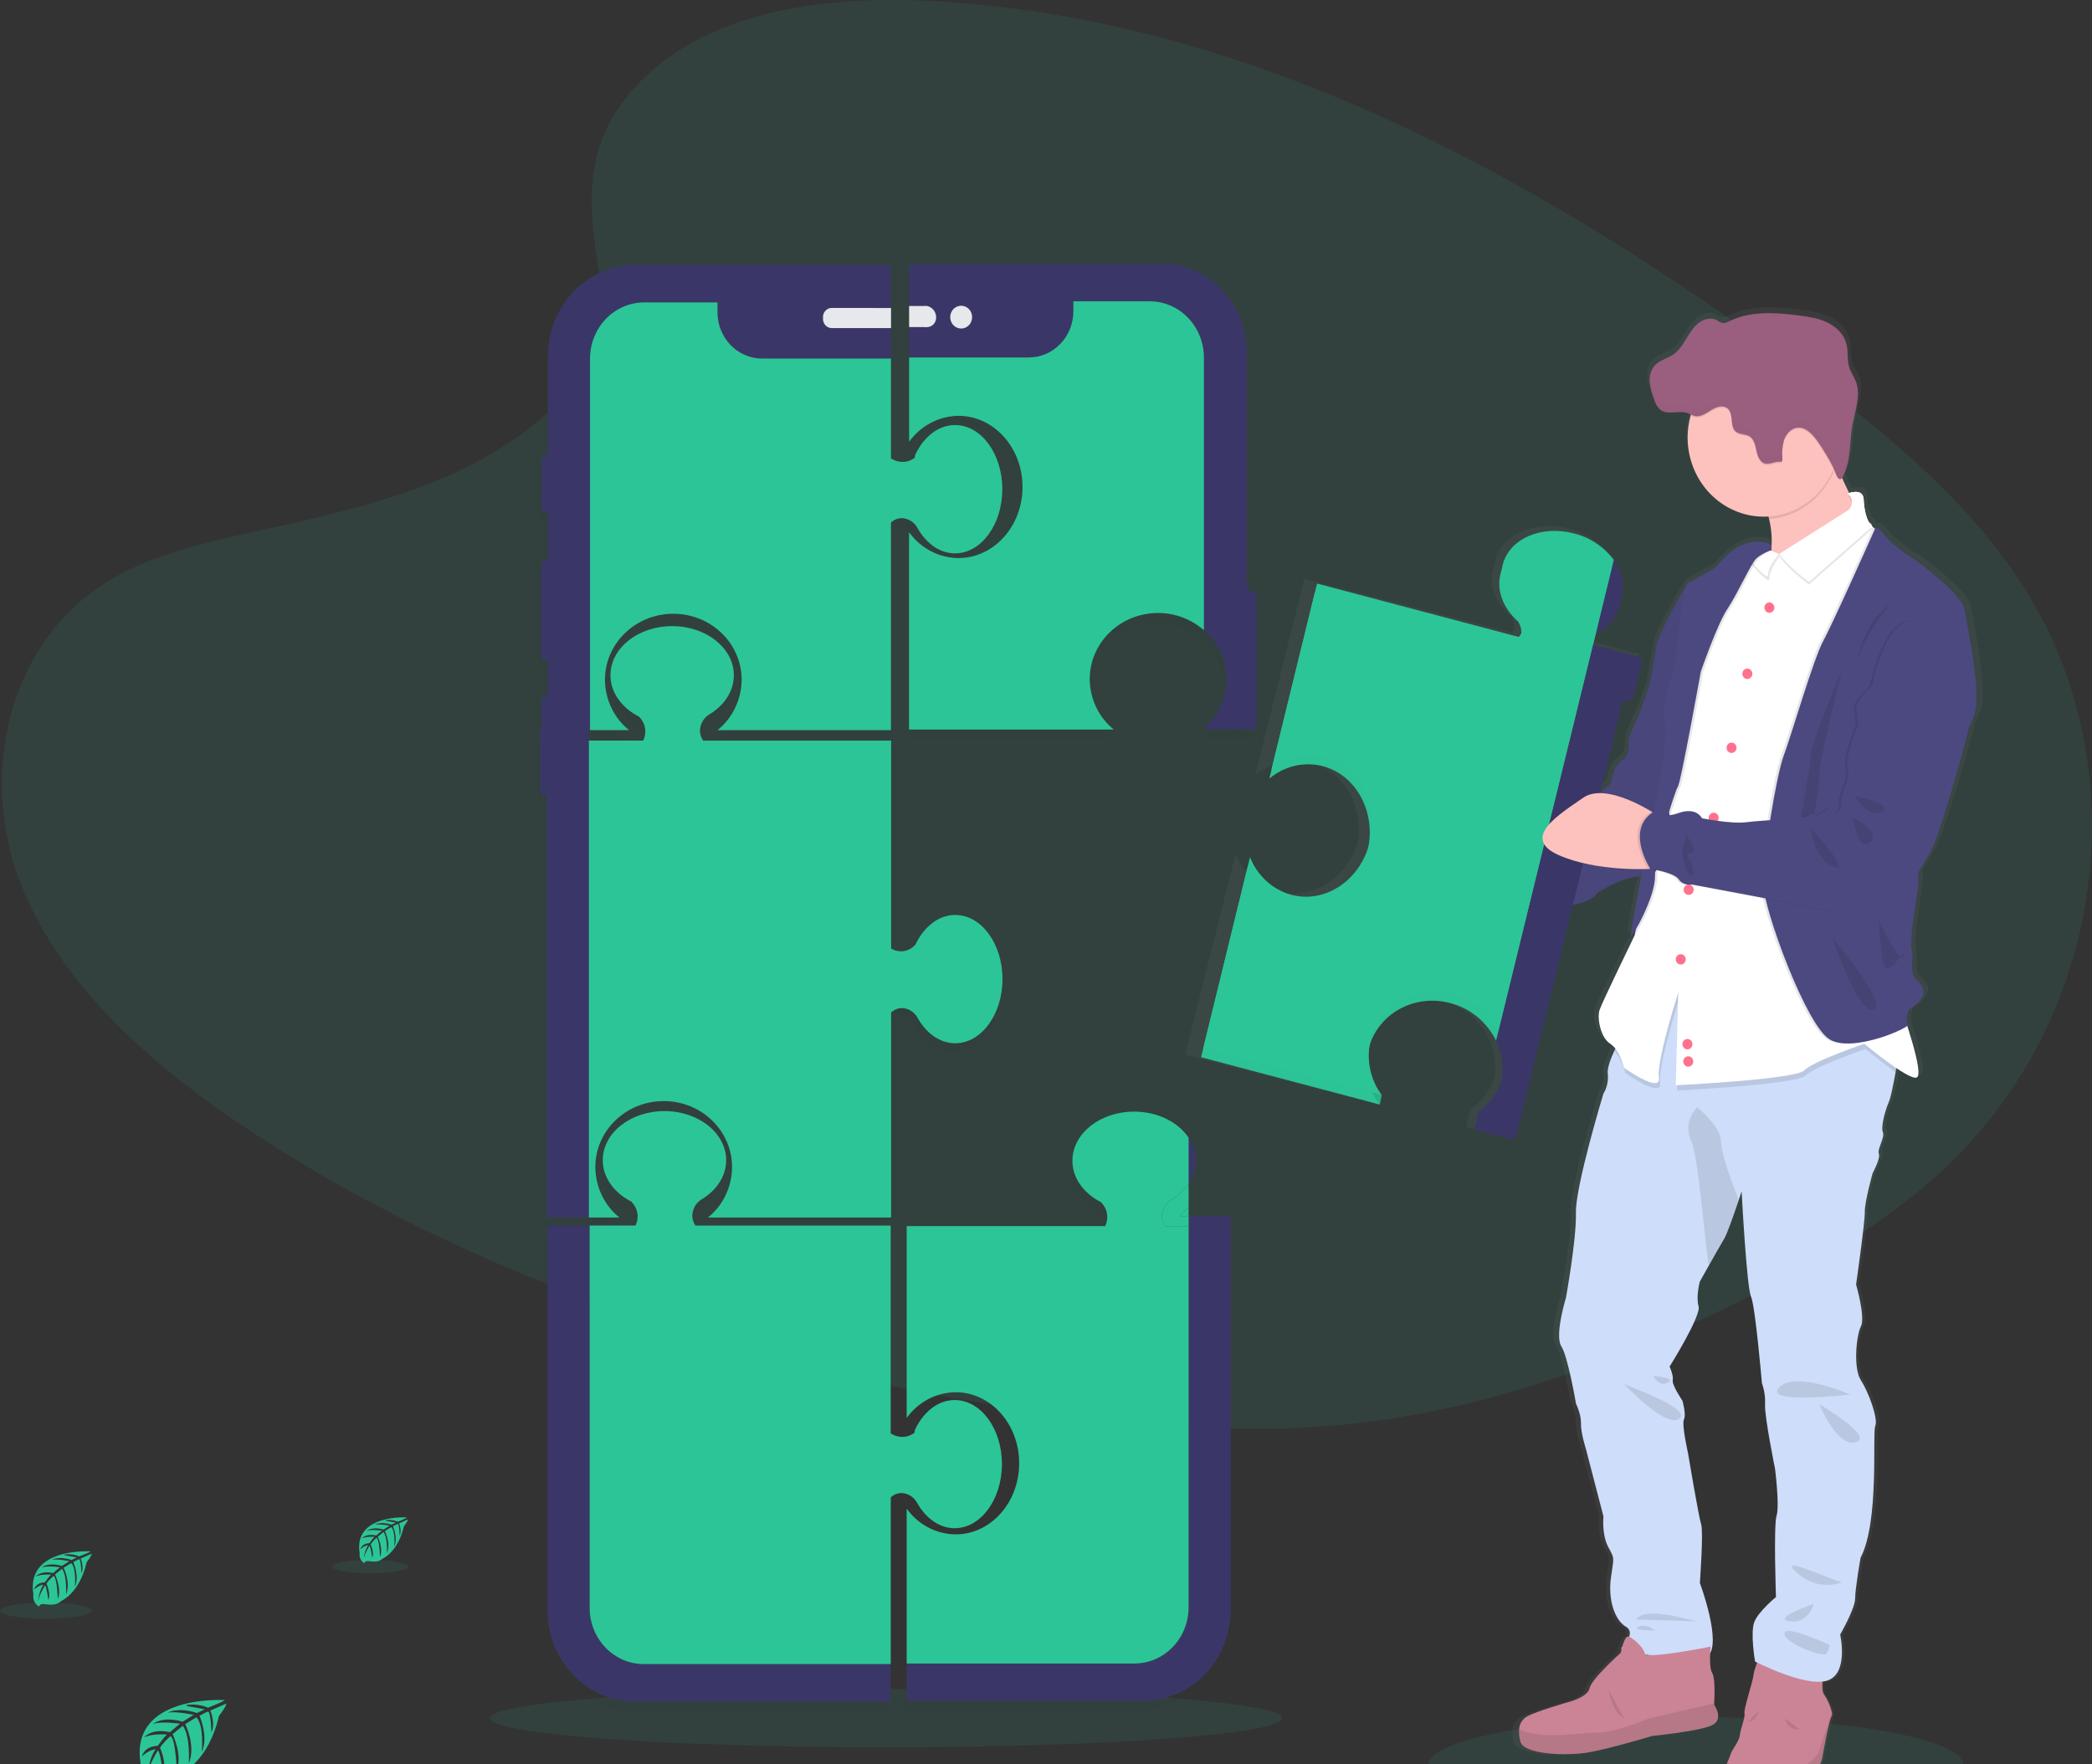 <svg width="332" height="280" viewBox="0 0 332 280" fill="none" xmlns="http://www.w3.org/2000/svg">
<rect x="0" y="0" width="332" height="280" fill="#333333" stroke="none"/>
<path opacity="0.1" d="M269.125 287.695C292.572 287.695 311.579 284.295 311.579 280.102C311.579 275.908 292.572 272.508 269.125 272.508C245.679 272.508 226.672 275.908 226.672 280.102C226.672 284.295 245.679 287.695 269.125 287.695Z" fill="#2CC597"/>
<path opacity="0.1" d="M140.587 277.297C175.299 277.297 203.439 275.227 203.439 272.674C203.439 270.121 175.299 268.051 140.587 268.051C105.875 268.051 77.735 270.121 77.735 272.674C77.735 275.227 105.875 277.297 140.587 277.297Z" fill="#2CC597"/>
<path opacity="0.1" d="M102.718 11.886C113.974 1.455 131.644 -0.669 147.714 0.163C198.224 2.762 243.816 28.128 283.256 56.806C297.54 67.203 311.589 78.376 320.856 92.676C339.722 121.781 334.126 162.115 307.893 186.076C298.965 194.246 288.148 200.488 277.038 206.032C257.29 215.891 235.971 223.804 213.565 226.054C197.581 227.662 181.397 226.355 165.505 224.115C121.109 217.855 77.531 204.008 41.012 180.321C24.992 169.924 9.89 157.016 3.287 140.217C-3.316 123.418 0.912 102.111 17.268 92.163C24.053 88.049 32.124 86.192 40.045 84.447C51.701 81.878 63.546 79.345 74.067 74.124C84.937 68.725 97.793 58.295 95.65 46.36C93.329 33.545 91.476 22.302 102.718 11.886Z" fill="#2CC597"/>
<g opacity="0.1">
<path opacity="0.1" d="M145.219 240.006C146.591 242.431 148.741 243.995 151.162 243.995C155.297 243.995 158.661 239.438 158.661 233.813C158.661 228.187 155.286 223.668 151.162 223.668C149.215 223.668 147.441 224.678 146.109 226.338C145.603 226.973 145.175 227.67 144.834 228.414L144.762 228.855C144.762 228.855 143.166 230.274 140.991 228.971V195.989H110.022C109.772 195.648 109.607 195.248 109.541 194.824C109.476 194.4 109.512 193.966 109.647 193.561C109.879 192.807 110.378 192.173 111.044 191.789C113.376 190.363 114.883 188.128 114.883 185.61C114.883 181.31 110.497 177.812 105.091 177.812C99.684 177.812 95.299 181.299 95.299 185.61C95.299 187.634 96.274 189.483 97.87 190.868C98.48 191.392 99.149 191.836 99.863 192.19L99.905 192.265C100.374 192.736 100.684 193.351 100.792 194.019C100.899 194.688 100.797 195.374 100.502 195.978H86.535V257.054C86.535 260.895 88.002 264.579 90.614 267.294C93.226 270.01 96.769 271.536 100.463 271.536H141.002V239.126C141.332 238.8 141.743 238.576 142.189 238.477C142.634 238.379 143.097 238.411 143.527 238.569C144.247 238.806 144.852 239.32 145.219 240.006Z" fill="black"/>
<path opacity="0.1" d="M93.099 194.704H97.948C96.769 193.762 95.812 192.553 95.149 191.169C94.487 189.785 94.136 188.262 94.124 186.716C94.124 180.927 98.98 176.238 104.969 176.238C110.958 176.238 115.818 180.927 115.818 186.716C115.806 188.262 115.455 189.785 114.792 191.169C114.13 192.553 113.173 193.762 111.993 194.704H141.062V162.164C141.395 161.841 141.805 161.619 142.25 161.521C142.695 161.422 143.157 161.452 143.587 161.607C144.314 161.846 144.925 162.366 145.294 163.059C146.662 165.484 148.812 167.047 151.237 167.047C155.372 167.047 158.736 162.491 158.736 156.869C158.736 151.247 155.386 146.687 151.237 146.687C149.287 146.687 147.512 147.701 146.18 149.357C145.676 149.993 145.248 150.69 144.905 151.433L144.837 151.477C144.358 151.997 143.724 152.332 143.038 152.427C142.352 152.522 141.655 152.372 141.062 152.001V119.027H111.247C110.997 118.686 110.831 118.285 110.766 117.862C110.7 117.438 110.737 117.004 110.872 116.598C111.102 115.844 111.602 115.209 112.268 114.827C114.6 113.405 116.104 111.166 116.104 108.648C116.104 104.348 111.722 100.85 106.315 100.85C100.909 100.85 96.523 104.337 96.523 108.648C96.523 110.676 97.498 112.521 99.091 113.906C99.703 114.43 100.373 114.875 101.087 115.232L101.13 115.302C101.598 115.774 101.909 116.389 102.016 117.057C102.124 117.725 102.022 118.412 101.726 119.016H93.099V117.345H99.47C98.293 116.404 97.337 115.198 96.675 113.816C96.013 112.435 95.662 110.915 95.648 109.372C95.648 103.583 100.505 98.89 106.498 98.89C112.49 98.89 117.343 103.583 117.343 109.372C117.329 110.919 116.976 112.442 116.31 113.825C115.645 115.209 114.685 116.416 113.504 117.356H141.037V84.419C141.369 84.093 141.78 83.869 142.226 83.771C142.672 83.672 143.136 83.704 143.566 83.862C144.291 84.102 144.901 84.621 145.269 85.314C146.637 87.739 148.79 89.302 151.212 89.302C155.347 89.302 158.711 84.746 158.711 79.12C158.711 73.494 155.361 68.942 151.212 68.942C149.262 68.942 147.487 69.952 146.155 71.612C145.65 72.247 145.222 72.944 144.88 73.688L144.812 74.129C144.812 74.129 143.216 75.548 141.037 74.245V43.524H100.516C96.822 43.524 93.28 45.05 90.668 47.766C88.056 50.482 86.588 54.165 86.588 58.006V73.684H86.378C86.161 73.684 85.953 73.773 85.8 73.933C85.646 74.092 85.56 74.309 85.56 74.534V81.961C85.561 82.186 85.647 82.402 85.801 82.561C85.954 82.72 86.161 82.81 86.378 82.811H86.588V90.394H86.314C86.096 90.394 85.888 90.483 85.734 90.642C85.58 90.802 85.493 91.018 85.492 91.244V105.425C85.493 105.651 85.58 105.867 85.734 106.027C85.888 106.186 86.096 106.275 86.314 106.275H86.588V111.845H86.364C86.147 111.845 85.939 111.935 85.785 112.094C85.632 112.254 85.546 112.47 85.546 112.696V117.263H85.367V126.888C85.367 127 85.388 127.11 85.428 127.214C85.469 127.317 85.53 127.411 85.606 127.49C85.682 127.569 85.772 127.632 85.871 127.674C85.971 127.717 86.078 127.739 86.185 127.738H86.428V194.704H93.099Z" fill="black"/>
<path opacity="0.1" d="M199.063 96.115C199.063 95.889 198.977 95.673 198.824 95.513C198.671 95.353 198.463 95.262 198.245 95.261H197.753V94.329H197.485V57.289C197.485 55.46 197.139 53.649 196.466 51.96C195.794 50.27 194.807 48.735 193.564 47.442C192.32 46.148 190.843 45.123 189.218 44.423C187.593 43.724 185.852 43.364 184.093 43.364H143.918V71.585C144.836 70.319 146.022 69.29 147.385 68.578C148.747 67.867 150.25 67.491 151.774 67.482C157.385 67.482 161.934 72.536 161.934 78.767C161.934 84.998 157.385 90.052 151.774 90.052C150.249 90.043 148.747 89.668 147.384 88.956C146.022 88.245 144.835 87.215 143.918 85.948V117.263H176.415C175.238 116.318 174.282 115.107 173.621 113.722C172.959 112.337 172.61 110.814 172.598 109.268C172.598 103.471 177.444 98.774 183.425 98.774C186.084 98.759 188.662 99.724 190.7 101.5C191.818 102.429 192.722 103.608 193.342 104.95C193.963 106.292 194.285 107.762 194.285 109.251C194.285 110.74 193.963 112.21 193.342 113.552C192.722 114.894 191.818 116.073 190.7 117.003V117.251H197.753V117.225H199.063V96.115Z" fill="black"/>
<path opacity="0.1" d="M188.277 193.035V189.322C188.424 189.099 188.559 188.867 188.68 188.628C189.159 187.723 189.411 186.708 189.416 185.675C189.415 184.987 189.301 184.304 189.08 183.655C188.885 183.078 188.615 182.53 188.277 182.029C186.63 179.567 183.377 177.889 179.627 177.889C174.217 177.889 169.835 181.375 169.835 185.687C169.835 187.714 170.81 189.56 172.403 190.945C173.015 191.468 173.685 191.913 174.399 192.27L174.442 192.341C174.91 192.812 175.22 193.427 175.328 194.095C175.435 194.764 175.334 195.45 175.039 196.054H143.534V226.503C144.439 225.244 145.612 224.221 146.96 223.512C148.309 222.803 149.797 222.429 151.308 222.419C156.876 222.419 161.386 227.469 161.386 233.696C161.386 239.923 156.876 244.977 151.308 244.977C149.797 244.966 148.309 244.592 146.96 243.883C145.612 243.175 144.439 242.151 143.534 240.892V265.47H179.685C181.96 265.47 184.142 264.532 185.753 262.862C187.363 261.191 188.271 258.924 188.277 256.559V196.065V256.518C188.277 258.887 187.372 261.16 185.76 262.835C184.149 264.511 181.963 265.452 179.685 265.452H143.534V271.393H181.031C184.725 271.393 188.267 269.867 190.879 267.152C193.491 264.436 194.958 260.752 194.958 256.911V196.065V194.469H188.277V193.035Z" fill="black"/>
</g>
<path d="M102.166 264.089C99.888 264.089 97.702 263.148 96.091 261.472C94.479 259.797 93.574 257.524 93.574 255.155V194.502H86.893V255.567C86.893 259.408 88.36 263.091 90.972 265.807C93.584 268.523 97.126 270.049 100.82 270.049H141.359V264.108L102.166 264.089Z" fill="#3A3768"/>
<path d="M143.861 237.083C144.588 237.321 145.198 237.841 145.565 238.535C146.936 240.96 149.086 242.523 151.507 242.523C155.642 242.523 159.006 237.967 159.006 232.341C159.006 226.716 155.646 222.182 151.521 222.182C149.575 222.182 147.8 223.192 146.468 224.851C145.963 225.486 145.535 226.184 145.193 226.927L145.122 227.369C145.122 227.369 143.525 228.788 141.351 227.484V194.503H110.382C110.131 194.162 109.966 193.761 109.901 193.338C109.835 192.914 109.872 192.48 110.007 192.074C110.238 191.32 110.738 190.687 111.403 190.303C113.735 188.877 115.242 186.642 115.242 184.124C115.242 179.824 110.857 176.326 105.45 176.326C100.043 176.326 95.658 179.813 95.658 184.124C95.658 186.148 96.633 187.997 98.229 189.382C98.839 189.905 99.509 190.349 100.222 190.704L100.265 190.778C100.733 191.25 101.044 191.864 101.151 192.533C101.259 193.201 101.157 193.888 100.861 194.492H93.576V255.156C93.576 257.525 94.481 259.798 96.093 261.473C97.704 263.149 99.889 264.09 102.168 264.09H141.361V237.64C141.689 237.319 142.096 237.097 142.536 236.999C142.977 236.901 143.435 236.93 143.861 237.083Z" fill="#2CC597"/>
<path d="M86.775 115.748H85.715V117.545H86.775V115.748Z" fill="#3A3768"/>
<path d="M93.456 115.748H87.66V117.545H93.456V115.748Z" fill="#3A3768"/>
<path d="M87.662 115.748H86.776V117.545H87.662V115.748Z" fill="#3A3768"/>
<path d="M86.53 126.223H86.772V117.541H85.701V125.372C85.701 125.485 85.722 125.597 85.763 125.701C85.805 125.805 85.866 125.9 85.943 125.979C86.021 126.058 86.112 126.12 86.213 126.162C86.314 126.204 86.421 126.225 86.53 126.223Z" fill="#3A3768"/>
<path d="M93.458 117.541H87.662V125.372C87.662 125.484 87.641 125.595 87.599 125.699C87.558 125.802 87.498 125.896 87.421 125.975C87.345 126.054 87.254 126.117 87.155 126.159C87.055 126.202 86.948 126.223 86.841 126.223H86.776V193.218H93.458V117.541Z" fill="#3A3768"/>
<path d="M86.776 126.223H86.841C86.948 126.223 87.055 126.202 87.155 126.159C87.254 126.117 87.345 126.054 87.421 125.975C87.498 125.896 87.558 125.802 87.599 125.699C87.641 125.595 87.662 125.484 87.662 125.372V117.541H86.776V126.223Z" fill="#3A3768"/>
<path d="M94.481 185.216C94.481 179.427 99.338 174.737 105.326 174.737C111.315 174.737 116.176 179.427 116.176 185.216C116.165 186.764 115.816 188.29 115.153 189.676C114.49 191.063 113.532 192.274 112.351 193.218H141.42V160.678C141.752 160.355 142.163 160.133 142.608 160.035C143.053 159.936 143.515 159.966 143.945 160.121C144.671 160.36 145.283 160.88 145.652 161.573C147.019 163.998 149.169 165.561 151.594 165.561C155.729 165.561 159.093 161.005 159.093 155.383C159.093 149.761 155.744 145.201 151.594 145.201C149.644 145.201 147.869 146.215 146.537 147.871C146.034 148.507 145.606 149.204 145.262 149.947L145.194 149.991C144.716 150.511 144.081 150.846 143.395 150.941C142.709 151.036 142.013 150.886 141.42 150.515V117.541H111.605C111.354 117.2 111.189 116.799 111.123 116.376C111.058 115.952 111.094 115.518 111.23 115.112C111.459 114.358 111.959 113.723 112.626 113.341C114.958 111.919 116.461 109.68 116.461 107.162C116.461 102.862 112.079 99.364 106.673 99.364C101.266 99.364 96.881 102.851 96.881 107.162C96.881 109.19 97.856 111.035 99.448 112.42C100.06 112.944 100.73 113.389 101.445 113.746L101.488 113.816C101.956 114.288 102.266 114.903 102.374 115.571C102.481 116.239 102.38 116.926 102.084 117.53H93.456V193.218H98.306C97.125 192.274 96.166 191.063 95.504 189.676C94.841 188.29 94.491 186.764 94.481 185.216Z" fill="#2CC597"/>
<path d="M87.839 111.057C87.839 110.945 87.817 110.835 87.776 110.731C87.735 110.628 87.674 110.534 87.598 110.455C87.522 110.376 87.431 110.313 87.332 110.271C87.232 110.228 87.125 110.207 87.017 110.207H86.953V115.747H87.839V111.057Z" fill="#3A3768"/>
<path d="M86.923 72.19H86.745C86.637 72.19 86.531 72.212 86.432 72.255C86.332 72.298 86.242 72.361 86.166 72.439C86.09 72.518 86.03 72.612 85.989 72.715C85.948 72.819 85.927 72.929 85.927 73.041V80.467C85.928 80.693 86.014 80.908 86.167 81.068C86.32 81.227 86.528 81.317 86.745 81.318H86.955V72.194L86.923 72.19Z" fill="#3A3768"/>
<path d="M86.679 88.893C86.462 88.893 86.253 88.982 86.099 89.141C85.945 89.301 85.858 89.517 85.857 89.743V103.924C85.858 104.15 85.945 104.366 86.099 104.526C86.253 104.685 86.462 104.774 86.679 104.774H86.954V88.893H86.679Z" fill="#3A3768"/>
<path d="M86.953 110.329H86.721C86.504 110.329 86.296 110.419 86.143 110.578C85.99 110.738 85.903 110.954 85.903 111.179V115.869H86.975L86.953 110.329Z" fill="#3A3768"/>
<path d="M86.954 56.516V72.194C87.165 72.201 87.365 72.294 87.512 72.452C87.658 72.61 87.74 72.821 87.74 73.04V80.467C87.739 80.686 87.657 80.897 87.511 81.054C87.364 81.212 87.165 81.305 86.954 81.314V88.896H87.079C87.187 88.896 87.293 88.918 87.392 88.961C87.492 89.004 87.582 89.066 87.658 89.145C87.734 89.224 87.794 89.318 87.835 89.421C87.876 89.524 87.897 89.635 87.897 89.746V103.928C87.897 104.153 87.811 104.369 87.658 104.529C87.504 104.688 87.296 104.778 87.079 104.778H86.947V110.348H87.011C87.229 110.348 87.437 110.437 87.591 110.597C87.745 110.756 87.832 110.972 87.833 111.198V115.87H93.629V56.94C93.629 54.571 94.534 52.299 96.144 50.623C97.755 48.948 99.939 48.006 102.217 48.005H113.863V49.557C113.863 51.508 114.608 53.38 115.935 54.759C117.262 56.139 119.061 56.913 120.937 56.913H141.425V52.057H131.993C131.629 52.055 131.279 51.904 131.021 51.636C130.762 51.369 130.615 51.006 130.611 50.627V50.315C130.612 49.934 130.758 49.569 131.017 49.3C131.276 49.031 131.627 48.879 131.993 48.878H141.407V42.038H100.875C97.183 42.04 93.643 43.566 91.032 46.281C88.422 48.996 86.955 52.677 86.954 56.516Z" fill="#3A3768"/>
<path d="M87.739 80.464V73.037C87.739 72.818 87.657 72.607 87.51 72.449C87.364 72.291 87.164 72.198 86.953 72.19V81.307C87.163 81.298 87.362 81.206 87.508 81.049C87.654 80.892 87.737 80.682 87.739 80.464Z" fill="#3A3768"/>
<path d="M87.903 103.924V89.743C87.903 89.631 87.882 89.521 87.841 89.418C87.8 89.314 87.74 89.221 87.663 89.142C87.588 89.063 87.497 89 87.398 88.957C87.299 88.915 87.193 88.893 87.085 88.893H86.953V104.774H87.078C87.186 104.775 87.293 104.754 87.393 104.712C87.493 104.669 87.584 104.607 87.661 104.528C87.738 104.449 87.799 104.355 87.84 104.251C87.882 104.147 87.903 104.036 87.903 103.924Z" fill="#3A3768"/>
<path d="M96.005 107.886C96.005 102.097 100.862 97.403 106.854 97.403C112.846 97.403 117.7 102.097 117.7 107.886C117.685 109.432 117.332 110.955 116.667 112.339C116.002 113.722 115.042 114.93 113.861 115.869H141.394V82.933C141.725 82.607 142.137 82.382 142.583 82.284C143.029 82.186 143.492 82.218 143.922 82.376C144.648 82.615 145.257 83.135 145.626 83.827C146.994 86.252 149.147 87.816 151.568 87.816C155.703 87.816 159.067 83.259 159.067 77.634C159.067 72.008 155.718 67.456 151.568 67.456C149.618 67.456 147.843 68.466 146.511 70.125C146.006 70.76 145.578 71.457 145.237 72.201L145.169 72.643C145.169 72.643 143.572 74.061 141.394 72.758V56.902H120.917C119.044 56.897 117.249 56.12 115.926 54.741C114.604 53.362 113.861 51.494 113.861 49.546V47.994H102.222C101.093 47.995 99.976 48.226 98.933 48.676C97.89 49.126 96.943 49.785 96.145 50.616C95.348 51.447 94.715 52.433 94.284 53.518C93.853 54.603 93.632 55.766 93.634 56.94V115.869H99.826C98.648 114.928 97.692 113.719 97.03 112.336C96.368 110.953 96.017 109.431 96.005 107.886Z" fill="#2CC597"/>
<path d="M131.991 48.867C131.625 48.868 131.274 49.02 131.015 49.289C130.756 49.559 130.61 49.923 130.609 50.304V50.627C130.61 51.008 130.756 51.374 131.015 51.644C131.274 51.913 131.625 52.066 131.991 52.068H141.405V48.878L131.991 48.867Z" fill="#E6E8EC"/>
<path d="M195.701 93.731V115.773H198.112V92.844H196.808C196.198 92.844 195.701 93.241 195.701 93.731Z" fill="#3A3768"/>
<path d="M147.132 41.879H144.275V48.563H147.132V41.879Z" fill="#3A3768"/>
<path d="M147.132 51.904H144.275V56.732H147.132V51.904Z" fill="#3A3768"/>
<path d="M147.132 48.562H144.275V51.904H147.132V48.562Z" fill="#E6E8EC"/>
<path d="M198.604 93.775H197.933V115.747H199.422V94.629C199.422 94.404 199.336 94.187 199.182 94.027C199.029 93.867 198.821 93.776 198.604 93.775Z" fill="#3A3768"/>
<path d="M147.131 48.563C147.892 48.741 148.559 50.182 148.559 50.182V50.494C148.559 50.494 147.888 51.931 147.131 51.905V56.732H163.269C165.145 56.731 166.945 55.955 168.271 54.575C169.598 53.195 170.343 51.324 170.343 49.372V47.82H182.485C184.76 47.825 186.94 48.768 188.546 50.442C190.153 52.117 191.056 54.385 191.056 56.751V100.014C192.174 100.944 193.078 102.123 193.698 103.465C194.319 104.807 194.641 106.277 194.641 107.766C194.641 109.255 194.319 110.725 193.698 112.067C193.078 113.408 192.174 114.588 191.056 115.517V115.766H196.055V93.973C196.055 93.958 196.058 93.944 196.063 93.931C196.069 93.917 196.077 93.905 196.087 93.895C196.097 93.885 196.109 93.877 196.122 93.872C196.135 93.867 196.148 93.865 196.162 93.865H197.841V55.804C197.841 53.975 197.495 52.164 196.822 50.474C196.15 48.785 195.163 47.249 193.92 45.956C192.676 44.663 191.199 43.638 189.574 42.938C187.949 42.238 186.208 41.878 184.449 41.879H146.777V48.563H147.131ZM152.538 48.529C152.882 48.529 153.218 48.636 153.504 48.834C153.79 49.033 154.013 49.315 154.144 49.646C154.276 49.976 154.31 50.34 154.243 50.691C154.176 51.041 154.011 51.364 153.767 51.617C153.524 51.869 153.214 52.042 152.877 52.111C152.539 52.181 152.19 52.145 151.872 52.008C151.554 51.872 151.283 51.64 151.092 51.343C150.9 51.045 150.798 50.696 150.798 50.338C150.798 49.858 150.982 49.398 151.308 49.059C151.634 48.72 152.076 48.529 152.538 48.529Z" fill="#3A3768"/>
<path d="M152.116 65.992C157.726 65.992 162.276 71.046 162.276 77.277C162.276 83.508 157.726 88.562 152.116 88.562C150.591 88.553 149.089 88.178 147.726 87.466C146.363 86.755 145.177 85.725 144.26 84.458V115.773H176.757C175.579 114.828 174.624 113.618 173.963 112.232C173.301 110.847 172.951 109.324 172.939 107.778C172.939 101.981 177.785 97.284 183.767 97.284C186.432 97.265 189.017 98.233 191.059 100.013V56.75C191.059 54.385 190.157 52.116 188.55 50.442C186.943 48.767 184.763 47.824 182.489 47.819H170.347V49.371C170.347 51.323 169.602 53.194 168.275 54.574C166.948 55.954 165.149 56.73 163.272 56.731H144.278V70.099C145.193 68.835 146.376 67.806 147.736 67.094C149.095 66.382 150.594 66.005 152.116 65.992Z" fill="#2CC597"/>
<path d="M147.131 51.904C147.497 51.905 147.85 51.759 148.116 51.496C148.382 51.233 148.541 50.874 148.559 50.493V50.181C148.518 49.789 148.357 49.42 148.1 49.129C147.843 48.837 147.503 48.639 147.131 48.562H146.773V51.904H147.131Z" fill="#E6E8EC"/>
<path d="M152.816 52.114C153.764 51.954 154.408 51.025 154.254 50.039C154.1 49.054 153.207 48.384 152.259 48.544C151.311 48.704 150.667 49.633 150.821 50.619C150.975 51.605 151.868 52.274 152.816 52.114Z" fill="#E6E8EC"/>
<path d="M188.633 191.551V187.838C189.373 186.778 189.772 185.501 189.772 184.191C189.772 182.881 189.373 181.605 188.633 180.545V191.551Z" fill="#3A3768"/>
<path d="M195.314 192.984H188.633V194.581H195.314V192.984Z" fill="#3A3768"/>
<path d="M185.936 190.378C185.27 190.761 184.771 191.395 184.54 192.149C184.404 192.555 184.367 192.99 184.433 193.414C184.498 193.839 184.664 194.24 184.915 194.581H188.633V192.984H187.204C187.722 192.554 188.2 192.074 188.633 191.551V187.838C187.922 188.878 187.002 189.745 185.936 190.378Z" fill="#2CC597"/>
<path d="M187.196 192.984H188.625V191.551C188.192 192.074 187.714 192.553 187.196 192.984Z" fill="#2CC597"/>
<path d="M189.772 184.197C189.763 182.889 189.365 181.615 188.633 180.551V187.84C189.364 186.777 189.762 185.504 189.772 184.197Z" fill="#3A3768"/>
<path d="M195.315 194.58V255.445C195.315 259.286 193.847 262.969 191.236 265.685C188.624 268.401 185.081 269.927 181.387 269.927H143.891V263.985H180.041C182.32 263.985 184.505 263.044 186.117 261.369C187.728 259.693 188.633 257.421 188.633 255.051V194.58H195.315Z" fill="#3A3768"/>
<path d="M184.541 192.149C184.771 191.395 185.271 190.761 185.937 190.378C187.002 189.746 187.922 188.88 188.633 187.842V180.552C186.987 178.091 183.734 176.412 179.984 176.412C174.574 176.412 170.192 179.899 170.192 184.21C170.192 186.237 171.167 188.083 172.76 189.468C173.371 189.992 174.042 190.437 174.756 190.794L174.799 190.864C175.267 191.336 175.577 191.951 175.684 192.619C175.791 193.287 175.69 193.974 175.395 194.578H143.891V225.027C144.795 223.768 145.968 222.744 147.317 222.036C148.666 221.327 150.154 220.953 151.665 220.942C157.232 220.942 161.743 225.992 161.743 232.219C161.743 238.446 157.232 243.5 151.665 243.5C150.154 243.49 148.666 243.115 147.317 242.407C145.968 241.698 144.795 240.674 143.891 239.416V263.994H180.041C182.316 263.994 184.498 263.056 186.109 261.385C187.72 259.714 188.628 257.448 188.633 255.082V194.581H184.926C184.674 194.241 184.506 193.84 184.439 193.416C184.371 192.991 184.406 192.556 184.541 192.149Z" fill="#2CC597"/>
<path d="M252.486 99.939C254.479 99.007 255.954 97.436 256.457 95.424C256.518 95.18 256.564 94.931 256.593 94.681C256.682 94.449 256.758 94.213 256.822 93.972C257.325 91.952 256.772 89.861 255.458 88.075L252.847 98.472L252.486 99.939Z" fill="url(#paint0_linear)"/>
<path d="M312.744 96.037C312.337 93.553 304.795 88.172 304.795 88.172C304.795 88.172 301.463 86.316 299.699 84.169C298.571 82.803 298.217 82.818 298.11 83.003C298.037 82.955 297.953 82.925 297.867 82.918C297.796 82.866 297.728 82.818 297.664 82.762C297.674 82.657 297.652 82.551 297.602 82.46C297.551 82.369 297.474 82.296 297.381 82.253C297.296 82.201 297.21 82.134 297.124 82.071C296.553 81.072 296.349 79.658 296.281 78.425C296.196 76.869 294.496 77.259 293.914 77.433C293.514 76.654 293.125 75.844 292.757 75.035C292.919 74.772 293.055 74.492 293.16 74.199C294.21 71.826 293.982 69.104 294.439 66.594C294.767 64.778 295.453 62.881 295.317 61.113C295.317 61.073 295.317 61.028 295.317 60.983C295.317 60.983 295.317 61.002 295.317 61.01C295.28 60.567 295.183 60.132 295.028 59.717C294.724 58.923 294.196 58.232 293.957 57.411C293.575 56.212 293.817 54.89 293.5 53.676C293.103 52.138 291.853 50.95 290.439 50.271C289.025 49.591 287.45 49.357 285.9 49.157C282.026 48.652 277.908 48.351 274.373 50.044C274.048 50.244 273.678 50.348 273.301 50.345C272.952 50.245 272.622 50.085 272.323 49.873C271.373 49.383 270.18 49.695 269.33 50.349C268.48 51.002 267.902 51.945 267.341 52.859C266.78 53.772 266.166 54.715 265.288 55.313C264.256 56.03 262.892 56.271 262.074 57.237C261.709 57.694 261.479 58.251 261.409 58.841C261.409 58.841 261.409 58.822 261.409 58.815C261.406 58.885 261.406 58.956 261.409 59.027C261.409 59.082 261.409 59.142 261.409 59.197C261.409 59.253 261.409 59.29 261.409 59.335C261.409 59.494 261.409 59.65 261.409 59.806C261.524 60.714 261.756 61.6 262.099 62.443C262.264 63.071 262.587 63.643 263.034 64.099C264.277 65.15 266.248 64.158 267.748 64.745C267.88 64.793 268.005 64.856 268.13 64.916C268.13 64.975 268.091 65.035 268.073 65.098C267.752 66.232 267.59 67.409 267.591 68.592C267.591 75.566 273.158 81.217 280.026 81.217C280.283 81.217 280.536 81.217 280.79 81.188C280.826 81.325 280.865 81.466 280.897 81.6C281.279 83.141 281.4 84.739 281.254 86.323L281.179 85.632C281.012 85.549 280.839 85.481 280.661 85.428C280.164 85.256 279.643 85.173 279.119 85.183C277.43 85.161 274.887 85.866 272.173 89.29C272.173 89.29 268.709 91.291 267.691 91.774C267.608 91.827 267.542 91.904 267.502 91.997C267.502 91.997 262.87 99.271 262.392 102.038C261.913 104.804 261.32 107.979 261.32 107.979C261.32 107.979 260.163 111.566 259.417 113.155C258.67 114.745 257.988 116.26 257.924 116.95C257.86 117.641 258.195 119.156 256.767 120.121C255.339 121.087 254.981 123.708 254.981 123.708C254.981 123.708 254.267 124.407 253.257 125.29H253.221L256.953 110.411L257.621 110.586C257.78 110.627 257.948 110.619 258.104 110.564C258.26 110.509 258.397 110.408 258.499 110.274C258.568 110.183 258.618 110.078 258.645 109.966L259.399 106.95L259.702 105.751L259.763 105.506L260.202 103.757L258.717 103.386L256.978 102.936L252.064 101.648L252.492 99.94L252.849 98.492L255.096 89.528L255.453 88.083C254.024 86.16 251.75 84.596 248.953 83.872C243.561 82.48 238.34 84.745 237.29 88.93C237.228 89.174 237.181 89.422 237.151 89.672C237.06 89.902 236.985 90.138 236.926 90.378C236.744 91.105 236.695 91.861 236.783 92.606C236.797 92.727 236.815 92.851 236.837 92.977C237.051 94.133 237.519 95.222 238.204 96.159C238.687 96.829 239.247 97.434 239.872 97.96L239.897 98.042C240.162 98.493 240.322 99.001 240.365 99.528C240.365 99.602 240.365 99.68 240.365 99.758C240.245 99.982 240.101 100.191 239.936 100.382L206.989 91.867L206.632 93.311L199.211 122.962C200.179 122.189 201.265 121.592 202.425 121.198C202.881 121.041 203.346 120.917 203.818 120.827L203.986 120.797C205.314 120.573 206.672 120.631 207.978 120.968C212.142 122.045 215.021 125.732 215.556 130.069C215.626 130.617 215.655 131.169 215.646 131.722C215.635 132.426 215.564 133.129 215.431 133.82C213.646 139.457 208.16 142.862 202.832 141.484C201.339 141.092 199.953 140.347 198.782 139.307C197.612 138.267 196.688 136.96 196.083 135.487L195.726 136.935L188.069 167.366L217.249 174.911L217.563 173.452H217.61C216.745 172.339 216.119 171.047 215.772 169.663C215.424 168.279 215.364 166.834 215.596 165.424C215.596 165.375 215.624 165.331 215.642 165.282C215.678 165.175 215.717 165.071 215.756 164.967C215.956 164.459 216.195 163.968 216.47 163.5C216.613 163.259 216.763 163.025 216.924 162.798C217.024 162.657 217.128 162.52 217.235 162.386C217.749 161.739 218.335 161.158 218.981 160.656L219.188 160.5C219.424 160.325 219.667 160.158 219.902 160.002C220.049 159.913 220.199 159.824 220.349 159.742C222.077 158.793 224.008 158.314 225.963 158.35C226.902 158.363 227.836 158.487 228.748 158.721C231.563 159.424 234.022 161.202 235.637 163.701C235.85 164.036 236.046 164.383 236.222 164.74C236.748 165.801 237.09 166.95 237.233 168.134C237.345 169.08 237.321 170.037 237.162 170.975C236.467 173.052 235.141 174.836 233.383 176.058L233.026 177.455H233.065L233.012 177.495L232.655 178.888L239.319 180.611L248.757 143.088C251.303 142.78 252.607 141.603 252.607 141.432C252.607 141.261 255.667 139.497 257.363 139.015C258.206 138.777 259.181 138.606 259.956 138.435C259.042 143.155 258.17 147.719 258.249 147.986C258.274 148.09 258.438 147.927 258.688 147.57C258.664 147.707 258.653 147.847 258.656 147.986C258.656 148.057 258.753 148.005 258.878 147.86L258.86 147.949C258.86 147.949 253.56 158.61 253.146 159.831C252.732 161.053 253.246 164.18 254.878 165.216C255.194 165.424 255.476 165.683 255.714 165.984L255.521 166.382C254.914 167.663 254.374 169.089 254.471 169.976C254.598 171.099 254.346 172.234 253.757 173.184C253.757 173.184 249.168 187.93 249.271 192.174C249.375 196.418 247.639 205.731 247.639 205.731C247.639 205.731 245.754 211.732 246.875 213.44C247.996 215.148 249.271 222.601 249.271 222.601C249.271 222.601 250.139 224.309 250.085 225.757C250.032 227.205 250.903 229.842 250.903 229.842L253.76 240.551C253.76 240.551 253.453 243.399 254.524 245.415C255.596 247.432 255.492 246.812 254.981 250.332C254.471 253.852 255.596 257.109 257.428 258.13C258.142 258.531 258.178 259.143 257.956 259.741C257.488 259.552 257.099 260.558 256.867 261.371L256.631 261.605L256.788 261.646C256.688 262.018 256.631 262.329 256.631 262.329C256.631 262.329 251.842 266.47 251.535 267.97C251.228 269.47 247.864 270.246 247.864 270.246C247.864 270.246 242.768 271.694 241.436 272.418C241.055 272.599 240.725 272.878 240.479 273.23C240.232 273.582 240.077 273.995 240.029 274.427C239.969 275.109 240.032 275.797 240.215 276.455C240.722 278.575 247.857 278.783 251.285 278.215C254.714 277.647 261.781 275.575 261.781 275.575C261.781 275.575 269.223 274.832 271.423 273.919C273.623 273.005 271.88 270.606 271.88 270.606C271.88 270.606 271.88 270.528 271.88 270.384C271.934 269.518 272.087 266.381 271.559 265.556C271.162 264.918 271.173 263.328 271.23 262.318C272.719 259.533 269.523 251.178 269.523 251.178C269.523 251.178 270.134 243.009 269.727 241.814C269.32 240.618 267.584 230.48 267.584 230.48C267.584 230.48 266.513 225.876 266.923 225.1C267.334 224.324 266.666 222.096 266.666 222.096C266.666 222.096 264.92 219.619 265.077 218.839C265.234 218.06 264.566 216.667 264.566 216.667C264.566 216.667 269.766 208.594 269.305 207.094C268.845 205.594 269.512 203.162 269.512 203.162C269.512 203.162 270.166 202.018 270.941 200.648C271.905 198.969 273.083 196.961 273.469 196.333C273.969 195.535 275.173 192.137 275.844 190.18C276.13 189.348 276.322 188.776 276.322 188.776C276.322 188.776 277.137 204.001 277.851 205.542C278.565 207.083 279.636 219.359 279.636 219.359C280.033 220.449 280.207 221.612 280.147 222.775C280.047 224.688 281.779 233.02 281.779 233.02C281.779 233.02 282.543 238.917 282.033 240.469C281.522 242.021 281.933 253.466 281.933 253.466C281.933 253.466 279.129 255.694 278.415 257.398C277.701 259.103 278.515 263.763 278.515 263.763L278.844 263.922C278.581 264.57 278.386 265.244 278.262 265.935C278.162 266.919 276.63 271.371 276.783 271.991C276.937 272.612 276.122 274.528 276.019 275.508C275.915 276.488 274.644 277.94 274.54 278.46C274.379 278.925 274.192 279.38 273.98 279.823C273.703 280.503 273.482 281.206 273.319 281.925C272.809 284.101 278.872 284.461 278.872 284.461C287.843 286.169 289.475 279.184 289.475 279.184C289.475 279.184 290.596 272.975 291.003 272.5C291.053 272.412 291.085 272.314 291.097 272.212C291.108 272.111 291.1 272.008 291.071 271.91C290.838 270.854 290.398 269.859 289.778 268.987C289.493 268.642 289.475 267.755 289.521 266.96C289.781 266.934 290.038 266.884 290.289 266.811C293.907 265.727 292.432 259.463 292.432 259.463C292.432 259.463 294.878 255.326 294.878 253.722C294.878 252.118 295.746 247.201 295.746 247.201C298.856 241.405 297.631 227.332 298.142 226.192C298.653 225.052 297.071 220.811 295.796 218.895C294.521 216.979 295.032 211.806 295.796 210.306C296.56 208.806 295.032 203.622 295.032 203.622C295.032 203.622 296.51 193.596 296.46 192.029C296.41 190.462 297.735 185.873 297.735 185.873C297.735 185.873 299.06 183.492 298.753 182.768C298.446 182.044 299.77 180.169 299.417 179.352C299.063 178.535 299.72 175.988 300.385 174.488C300.724 173.719 301.145 171.603 301.456 169.72C301.492 169.512 301.527 169.304 301.56 169.1C303.045 170.076 304.417 170.804 304.902 170.607C305.813 170.236 304.363 165.409 303.37 162.401C303.542 162.267 303.613 162.167 303.542 162.122C302.931 161.707 303.609 159.843 303.609 159.843C307.213 157.637 305.988 155.981 304.834 155.015C303.681 154.05 304.427 151.302 304.084 150.188C303.742 149.074 304.495 144.05 305.106 140.392C305.232 139.598 305.226 138.786 305.088 137.993C305.741 136.957 306.416 135.873 307.009 134.871C309.045 131.421 313.394 115.001 313.394 115.001L313.366 114.915C313.791 114.043 314.109 113.333 314.28 112.862C315.598 109.297 313.151 98.529 312.744 96.037ZM281.076 86.583L281.168 86.538C281.168 86.564 281.168 86.59 281.168 86.616L281.076 86.583ZM261.302 262.723C261.08 262.725 260.86 262.679 260.656 262.589L261.302 262.723Z" fill="url(#paint1_linear)"/>
<path d="M223.549 143.048C226.488 144.206 233.319 144.333 236.355 144.333C237.276 144.333 237.847 144.333 237.847 144.333L239.794 140.211L237.847 136.776C237.847 136.776 236.062 136.264 233.69 135.818C230.191 135.164 225.402 134.652 223.12 136.123C219.292 138.584 219.72 141.537 223.549 143.048Z" fill="#FEC2BE"/>
<path opacity="0.1" d="M236.351 144.333C237.272 144.333 237.844 144.333 237.844 144.333L239.79 140.211L237.847 136.776C237.847 136.776 236.062 136.264 233.69 135.818C235.615 137.289 240.243 140.49 236.351 144.333Z" fill="black"/>
<path d="M268.587 93.746L267.73 92.714C267.73 92.714 263.305 99.992 262.841 102.74C262.377 105.488 261.77 108.644 261.77 108.644C261.77 108.644 260.648 112.216 259.92 113.794C259.191 115.372 258.534 116.884 258.47 117.571C258.406 118.258 258.734 119.769 257.345 120.731C255.956 121.692 255.631 124.303 255.631 124.303C255.631 124.303 250.61 129.383 247.967 129.501C245.325 129.62 237.732 131.013 237.997 132.387C238.261 133.761 234.829 134.581 233.44 134.927C232.051 135.272 242.368 139.383 236.347 144.678C236.347 144.678 240.175 145.502 240.571 146.46C240.968 147.418 244.996 145.914 244.996 145.914C244.996 145.914 245.857 143.783 248.828 143.645C251.799 143.508 253.317 142.134 253.317 141.93C253.317 141.726 256.288 140.006 257.959 139.527C259.63 139.048 261.787 138.84 261.855 138.358C261.923 137.875 271.762 93.728 271.762 93.728L268.587 93.746Z" fill="#4C4981"/>
<path opacity="0.05" d="M268.587 93.746L267.73 92.714C267.73 92.714 263.305 99.992 262.841 102.74C262.377 105.488 261.77 108.644 261.77 108.644C261.77 108.644 260.648 112.216 259.92 113.794C259.191 115.372 258.534 116.884 258.47 117.571C258.406 118.258 258.734 119.769 257.345 120.731C255.956 121.692 255.631 124.303 255.631 124.303C255.631 124.303 250.61 129.383 247.967 129.501C245.325 129.62 237.732 131.013 237.997 132.387C238.261 133.761 234.829 134.581 233.44 134.927C232.051 135.272 242.368 139.383 236.347 144.678C236.347 144.678 240.175 145.502 240.571 146.46C240.968 147.418 244.996 145.914 244.996 145.914C244.996 145.914 245.857 143.783 248.828 143.645C251.799 143.508 253.317 142.134 253.317 141.93C253.317 141.726 256.288 140.006 257.959 139.527C259.63 139.048 261.787 138.84 261.855 138.358C261.923 137.875 271.762 93.728 271.762 93.728L268.587 93.746Z" fill="black"/>
<path d="M278.874 284.294C287.591 285.994 289.177 279.039 289.177 279.039C289.177 279.039 290.266 272.861 290.662 272.396C290.712 272.309 290.743 272.211 290.755 272.11C290.766 272.009 290.758 271.907 290.73 271.81C290.501 270.762 290.074 269.772 289.473 268.898C288.93 268.23 289.373 265.449 289.373 265.449L279.27 262.771C279.27 262.771 278.378 264.881 278.281 265.861C278.185 266.841 276.696 271.268 276.853 271.888C277.01 272.508 276.21 274.409 276.11 275.389C276.01 276.37 274.774 277.81 274.682 278.323C274.526 278.787 274.344 279.241 274.135 279.682C273.867 280.36 273.652 281.059 273.492 281.772C272.982 283.934 278.874 284.294 278.874 284.294Z" fill="#CA8496"/>
<path opacity="0.1" d="M278.871 284.293C287.588 285.993 289.174 279.038 289.174 279.038C289.174 279.038 290.263 272.859 290.659 272.395C290.709 272.308 290.74 272.21 290.752 272.109C290.764 272.008 290.755 271.906 290.727 271.809L288.627 278.062C288.627 278.062 286.895 281.82 280.457 281.255C276.793 280.932 274.989 280.227 274.114 279.677C273.846 280.355 273.631 281.054 273.472 281.768C272.979 283.932 278.871 284.293 278.871 284.293Z" fill="black"/>
<path opacity="0.1" d="M285.656 274.51C285.656 274.51 283.478 274.562 283.328 272.709L285.656 274.51Z" fill="black"/>
<path d="M217.894 173.438L219.276 173.805L218.972 175.264L217.69 174.927L217.894 173.438Z" fill="#2CC597"/>
<path opacity="0.1" d="M217.894 173.438L219.276 173.805L218.972 175.264L217.69 174.927L217.894 173.438Z" fill="black"/>
<path d="M258.909 105.491L258.482 107.232L259.926 107.614L260.352 105.873L258.909 105.491Z" fill="#3A3768"/>
<path d="M252.429 103.774L252.003 105.516L256.789 106.782L257.216 105.041L252.429 103.774Z" fill="#3A3768"/>
<path d="M257.214 105.045L256.788 106.787L258.48 107.235L258.907 105.493L257.214 105.045Z" fill="#3A3768"/>
<path d="M252.502 103.549C252.388 103.604 252.277 103.664 252.166 103.712L252.445 103.786L252.016 105.528L249.899 104.967C249.738 104.572 249.674 104.142 249.712 103.715C249.75 103.288 249.889 102.878 250.116 102.52C250.52 101.843 251.16 101.356 251.902 101.161C252.355 101.025 252.798 100.854 253.227 100.648L252.502 103.549Z" fill="#2CC597"/>
<path d="M257.555 111.068L258.201 111.243C258.305 111.271 258.414 111.277 258.521 111.261C258.627 111.245 258.73 111.207 258.822 111.15C258.915 111.093 258.996 111.017 259.06 110.927C259.124 110.837 259.171 110.735 259.197 110.627L259.919 107.626L258.49 107.255L257.555 111.068Z" fill="#3A3768"/>
<path d="M257.065 96.156C256.572 98.161 255.14 99.725 253.204 100.649L255.74 90.289C257.025 92.068 257.565 94.151 257.065 96.156Z" fill="#3A3768"/>
<path d="M256.655 110.831C256.446 110.775 256.266 110.635 256.156 110.441C256.045 110.248 256.013 110.017 256.066 109.799L256.802 106.795L252.017 105.528L237.421 165.142C238.483 167.29 238.752 169.767 238.179 172.107C237.606 174.447 236.231 176.489 234.311 177.848L233.972 179.237L240.446 180.964L257.555 111.083L256.655 110.831Z" fill="#3A3768"/>
<path d="M256.068 109.798C256.015 110.016 256.047 110.247 256.158 110.441C256.268 110.634 256.448 110.774 256.657 110.83L257.557 111.068L258.493 107.243L256.804 106.794L256.068 109.798Z" fill="#3A3768"/>
<path d="M250.116 102.521C250.521 101.846 251.161 101.36 251.901 101.162C252.353 101.025 252.795 100.854 253.223 100.649L255.762 90.289C254.173 88.19 251.945 86.713 249.445 86.1C244.206 84.712 239.128 86.966 238.11 91.132C237.628 93.096 238.135 95.135 239.353 96.888C239.819 97.552 240.362 98.154 240.97 98.681L240.995 98.763C241.339 99.342 241.495 100.02 241.44 100.698C241.385 101.376 241.121 102.018 240.688 102.528L208.669 94.051L201.445 123.564C202.617 122.577 203.992 121.885 205.463 121.541C206.934 121.197 208.461 121.211 209.927 121.581C215.322 123.011 218.497 129.063 217.019 135.097C215.54 141.131 209.984 144.871 204.588 143.46C203.125 143.059 201.772 142.312 200.634 141.277C199.496 140.241 198.604 138.946 198.028 137.492L190.61 167.778L218.972 175.283C218.052 174.068 217.411 172.652 217.096 171.141C216.782 169.63 216.803 168.065 217.158 166.564C218.533 160.957 224.35 157.652 230.157 159.189C231.707 159.584 233.158 160.319 234.411 161.346C235.665 162.373 236.692 163.667 237.424 165.142L252.019 105.528L249.923 104.968C249.759 104.575 249.69 104.146 249.724 103.719C249.758 103.292 249.892 102.88 250.116 102.521Z" fill="#2CC597"/>
<path d="M252.443 103.786L252.504 103.549C252.393 103.605 252.282 103.664 252.168 103.716L252.443 103.786Z" fill="#2CC597"/>
<g opacity="0.1">
<path opacity="0.1" d="M258.919 105.502L257.23 105.053L252.448 103.787L252.509 103.549L253.223 100.649C252.794 100.855 252.351 101.026 251.898 101.162C251.156 101.357 250.516 101.844 250.112 102.521C250.007 102.707 249.919 102.904 249.848 103.107C249.918 102.904 250.005 102.708 250.109 102.521C250.514 101.846 251.154 101.36 251.894 101.162C252.346 101.025 252.788 100.854 253.216 100.649L255.755 90.289C254.165 88.19 251.938 86.713 249.437 86.1C244.199 84.712 239.12 86.966 238.103 91.132C237.621 93.096 238.128 95.135 239.345 96.888C239.812 97.552 240.355 98.154 240.963 98.681L240.988 98.763C241.332 99.342 241.488 100.02 241.433 100.698C241.378 101.376 241.114 102.018 240.681 102.528L208.662 94.051L201.438 123.564C202.611 122.576 203.987 121.883 205.459 121.539C206.931 121.195 208.46 121.209 209.927 121.581C215.323 123.011 218.497 129.063 217.019 135.097C215.54 141.131 209.984 144.871 204.588 143.46C203.125 143.059 201.772 142.312 200.634 141.277C199.496 140.241 198.604 138.946 198.028 137.492L190.61 167.778L218.972 175.283C218.052 174.068 217.411 172.652 217.096 171.141C216.782 169.63 216.803 168.065 217.158 166.564C218.533 160.957 224.35 157.652 230.157 159.189C231.707 159.584 233.158 160.319 234.411 161.346C235.665 162.373 236.692 163.667 237.424 165.142C238.485 167.29 238.755 169.767 238.182 172.107C237.609 174.448 236.233 176.489 234.314 177.848L233.974 179.237L240.449 180.964L257.558 111.083L258.204 111.258C258.309 111.286 258.417 111.292 258.524 111.276C258.631 111.26 258.733 111.222 258.826 111.165C258.918 111.108 258.999 111.032 259.064 110.942C259.128 110.852 259.175 110.75 259.201 110.642L259.922 107.626L260.347 105.885L258.919 105.502ZM252.334 103.646C252.28 103.672 252.226 103.701 252.173 103.724L252.334 103.646ZM249.905 104.979L252.023 105.54L249.905 104.979Z" fill="black"/>
<path opacity="0.1" d="M257.067 96.156C257.557 94.151 257.017 92.071 255.743 90.289L253.207 100.649C255.153 99.725 256.585 98.157 257.067 96.156Z" fill="black"/>
</g>
<path d="M259.26 104.055L258.834 105.797L260.277 106.179L260.703 104.437L259.26 104.055Z" fill="#3A3768"/>
<path d="M252.78 102.338L252.354 104.08L257.14 105.347L257.566 103.605L252.78 102.338Z" fill="#3A3768"/>
<path d="M257.565 103.602L257.139 105.344L258.831 105.792L259.257 104.05L257.565 103.602Z" fill="#3A3768"/>
<path d="M252.858 102.109L252.522 102.276L252.797 102.346L252.372 104.099L250.254 103.538C250.091 103.144 250.026 102.714 250.063 102.287C250.1 101.859 250.24 101.448 250.469 101.091C250.873 100.416 251.513 99.929 252.254 99.732C252.707 99.597 253.148 99.425 253.576 99.22L252.858 102.109Z" fill="#2CC597"/>
<path d="M257.906 109.632L258.556 109.803C258.661 109.832 258.771 109.839 258.879 109.824C258.987 109.809 259.091 109.772 259.184 109.714C259.278 109.657 259.36 109.581 259.425 109.49C259.49 109.399 259.537 109.296 259.563 109.186L260.299 106.186L258.87 105.814L257.906 109.632Z" fill="#3A3768"/>
<path d="M257.419 94.718C256.93 96.72 255.498 98.283 253.559 99.208L256.098 88.848C257.376 90.626 257.915 92.71 257.419 94.718Z" fill="#3A3768"/>
<path d="M257.011 109.394C256.907 109.366 256.809 109.317 256.723 109.25C256.637 109.183 256.565 109.099 256.51 109.003C256.455 108.907 256.419 108.8 256.404 108.689C256.389 108.579 256.395 108.466 256.422 108.358L257.136 105.357L252.372 104.099L237.781 163.704C238.844 165.851 239.115 168.329 238.542 170.669C237.969 173.01 236.592 175.051 234.67 176.408L234.331 177.796L240.809 179.512L257.915 109.631L257.011 109.394Z" fill="#3A3768"/>
<path d="M256.421 108.358C256.395 108.466 256.389 108.579 256.404 108.689C256.419 108.8 256.455 108.907 256.509 109.003C256.564 109.099 256.637 109.183 256.723 109.25C256.809 109.317 256.906 109.366 257.011 109.394L257.907 109.631L258.85 105.803L257.157 105.357L256.421 108.358Z" fill="#3A3768"/>
<path d="M250.468 101.08C250.872 100.405 251.512 99.918 252.253 99.721C252.705 99.585 253.147 99.414 253.574 99.208L256.11 88.848C254.522 86.749 252.296 85.273 249.796 84.659C244.554 83.274 239.479 85.525 238.458 89.695C237.979 91.655 238.483 93.694 239.704 95.447C240.171 96.112 240.714 96.716 241.322 97.244L241.347 97.322C241.69 97.901 241.845 98.579 241.79 99.257C241.735 99.935 241.472 100.576 241.04 101.087L209.018 92.613L201.782 122.123C202.956 121.134 204.334 120.44 205.809 120.097C207.283 119.753 208.814 119.769 210.282 120.144C215.674 121.57 218.852 127.622 217.374 133.66C215.895 139.698 210.335 143.43 204.925 142.004C203.465 141.601 202.114 140.852 200.978 139.816C199.842 138.78 198.951 137.486 198.376 136.033L190.962 166.319L219.32 173.827C218.401 172.612 217.76 171.196 217.446 169.685C217.133 168.174 217.154 166.609 217.51 165.108C218.881 159.497 224.702 156.196 230.509 157.733C232.061 158.128 233.515 158.866 234.769 159.896C236.024 160.926 237.05 162.225 237.779 163.704L252.371 104.099L250.253 103.538C250.09 103.142 250.025 102.71 250.062 102.281C250.099 101.852 250.239 101.439 250.468 101.08Z" fill="#2CC597"/>
<path d="M252.795 102.35L252.853 102.108C252.742 102.164 252.631 102.224 252.521 102.275L252.795 102.35Z" fill="#2CC597"/>
<path d="M247.779 213.642C248.851 215.339 250.108 222.758 250.108 222.758C250.108 222.758 250.95 224.455 250.9 225.899C250.851 227.344 251.693 229.984 251.693 229.984L254.468 240.645C254.468 240.645 254.168 243.478 255.211 245.472C256.254 247.466 256.15 246.861 255.657 250.362C255.164 253.864 256.25 257.109 258.032 258.16C259.814 259.211 257.239 261.61 257.239 261.61C257.239 261.61 268.631 264.803 271.009 262.846C273.388 260.89 269.77 251.205 269.77 251.205C269.77 251.205 270.367 243.069 269.97 241.885C269.574 240.7 267.888 230.608 267.888 230.608C267.888 230.608 266.849 226.022 267.246 225.249C267.642 224.477 266.999 222.279 266.999 222.279C266.999 222.279 265.314 219.806 265.464 219.033C265.614 218.261 264.967 216.872 264.967 216.872C264.967 216.872 270.01 208.814 269.563 207.303C269.117 205.792 269.76 203.389 269.76 203.389L271.167 200.886C272.106 199.215 273.241 197.214 273.624 196.59C274.109 195.796 275.281 192.416 275.934 190.467L276.398 189.071C276.398 189.071 277.191 204.214 277.884 205.758C278.577 207.303 279.616 219.497 279.616 219.497C280.001 220.583 280.17 221.739 280.112 222.895C280.012 224.8 281.698 233.092 281.698 233.092C281.698 233.092 282.441 238.963 281.944 240.518C281.448 242.074 281.844 253.448 281.844 253.448C281.844 253.448 279.119 255.676 278.427 257.362C277.734 259.048 278.527 263.675 278.527 263.675C278.527 263.675 286.451 267.796 289.954 266.716C293.458 265.635 292.033 259.401 292.033 259.401C292.033 259.401 294.411 255.282 294.411 253.686C294.411 252.089 295.275 247.213 295.275 247.213C298.296 241.447 297.107 227.44 297.604 226.308C298.1 225.175 296.561 220.949 295.325 219.044C294.09 217.14 294.582 211.989 295.325 210.504C296.068 209.019 294.561 203.853 294.561 203.853C294.561 203.853 295.989 193.861 295.947 192.316C295.904 190.771 297.186 186.189 297.186 186.189C297.186 186.189 298.471 183.82 298.175 183.096C297.879 182.372 299.164 180.523 298.818 179.698C298.471 178.874 299.118 176.356 299.761 174.871C300.089 174.106 300.5 171.997 300.832 170.129C301.135 168.351 301.36 166.787 301.36 166.787L293.186 159.936L272.781 154.366L265.106 151.793L257.625 164.047C257.096 164.94 256.611 165.861 256.171 166.806C255.582 168.079 255.057 169.498 255.15 170.382C255.275 171.497 255.03 172.623 254.457 173.575C254.457 173.575 249.997 188.25 250.097 192.476C250.197 196.702 248.511 205.966 248.511 205.966C248.511 205.966 246.679 211.937 247.779 213.642Z" fill="#CEDDF9"/>
<path d="M277.941 94.259C278.256 94.125 299.8 84.871 296.833 83.033C295.072 81.942 292.904 77.315 291.419 73.695C290.383 71.166 289.68 69.127 289.68 69.127C289.68 69.127 272.388 65.934 278.577 76.955C279.553 78.645 280.288 80.474 280.759 82.384C282.523 89.892 278.084 94.121 277.941 94.259Z" fill="#FEC2BE"/>
<path opacity="0.1" d="M278.577 76.955C279.553 78.645 280.288 80.474 280.759 82.384C282.953 82.225 285.063 81.446 286.863 80.131C288.662 78.817 290.082 77.016 290.969 74.924C291.14 74.523 291.291 74.112 291.419 73.695C290.383 71.166 289.68 69.127 289.68 69.127C289.68 69.127 272.388 65.934 278.577 76.955Z" fill="black"/>
<path d="M267.825 69.435C267.826 72.614 268.987 75.675 271.072 77.999C273.158 80.324 276.014 81.74 279.064 81.962C282.114 82.183 285.131 81.195 287.508 79.194C289.884 77.194 291.443 74.331 291.869 71.183C292.296 68.034 291.558 64.835 289.806 62.23C288.054 59.625 285.416 57.808 282.426 57.145C279.436 56.481 276.315 57.022 273.693 58.657C271.071 60.292 269.142 62.9 268.297 65.955C267.984 67.087 267.825 68.258 267.825 69.435Z" fill="#FEC2BE"/>
<path opacity="0.1" d="M256.173 166.8C257.437 167.996 257.923 170.272 257.923 170.272C257.923 170.272 263.869 174.494 263.472 171.817C263.076 169.14 266.543 158.323 266.543 158.323L266.147 173.054C266.147 173.054 285.163 172.125 286.552 170.684C287.942 169.244 296.062 166.481 296.062 166.481C296.062 166.481 298.562 168.557 300.833 170.131C301.137 168.353 301.362 166.789 301.362 166.789L293.188 159.938L272.782 154.368L265.108 151.795L257.626 164.049C257.098 164.94 256.613 165.858 256.173 166.8Z" fill="black"/>
<path d="M255.545 165.639C257.131 166.667 257.723 169.449 257.723 169.449C257.723 169.449 263.666 173.671 263.269 170.993C262.873 168.316 266.34 157.499 266.34 157.499L265.944 172.23C265.944 172.23 284.964 171.309 286.346 169.861C287.728 168.413 295.856 165.639 295.856 165.639C295.856 165.639 302.891 171.509 304.177 170.993C305.462 170.477 301.898 160.488 301.898 160.488L298.238 101.985C298.238 101.985 299.227 84.578 297.741 83.957C297.512 83.861 297.301 83.724 297.116 83.553C296.138 82.639 295.845 80.782 295.759 79.223C295.663 77.366 293.285 78.295 293.285 78.295L294.67 80.151L282.396 87.912L282.289 87.979C281.811 87.717 281.319 87.485 280.814 87.284C279.743 86.85 278.282 86.442 277.336 86.846C276.807 87.126 276.358 87.546 276.036 88.064C275.336 89.158 274.774 90.341 274.365 91.585L269.919 99.408C269.919 99.408 267.64 109.806 267.64 110.225C267.64 110.645 266.948 120.114 266.155 121.142C265.362 122.171 264.569 127.321 264.866 128.866C265.162 130.411 264.369 136.181 264.369 136.181C261.102 138.962 259.42 148.435 259.42 148.435C259.42 148.435 254.256 159.055 253.849 160.28C253.442 161.506 253.959 164.625 255.545 165.639Z" fill="white"/>
<path opacity="0.1" d="M282.396 88.321C283.599 90.177 287.077 92.777 287.077 92.777L297.116 83.958C296.137 83.044 295.844 81.188 295.759 79.624C295.662 77.768 293.284 78.7 293.284 78.7L293.573 79.071C293.711 79.256 293.81 79.469 293.863 79.697C293.916 79.924 293.923 80.161 293.882 80.391C293.841 80.622 293.754 80.84 293.626 81.033C293.499 81.226 293.333 81.389 293.141 81.511L282.396 88.321Z" fill="black"/>
<path d="M282.396 87.909C283.599 89.766 287.077 92.365 287.077 92.365L297.116 83.546C296.137 82.632 295.844 80.776 295.759 79.216C295.662 77.359 293.284 78.288 293.284 78.288L293.573 78.659C293.711 78.844 293.81 79.057 293.863 79.284C293.916 79.511 293.923 79.748 293.882 79.978C293.841 80.208 293.754 80.426 293.626 80.619C293.499 80.811 293.333 80.974 293.141 81.095L282.396 87.909Z" fill="white"/>
<path opacity="0.1" d="M277.757 89.297C279.053 90.909 280.892 92.74 280.807 91.822C280.721 90.905 281.903 88.881 282.656 87.975C281.479 87.588 280.211 87.624 279.057 88.079C278.527 88.358 278.078 88.778 277.757 89.297Z" fill="black"/>
<path d="M277.558 88.677C278.854 90.292 280.689 92.119 280.604 91.206C280.518 90.292 281.579 88.803 282.332 87.897C281.261 87.463 279.804 87.054 278.854 87.463C278.325 87.74 277.878 88.159 277.558 88.677Z" fill="white"/>
<path d="M280.805 97.247C281.242 97.247 281.597 96.878 281.597 96.423C281.597 95.968 281.242 95.599 280.805 95.599C280.367 95.599 280.012 95.968 280.012 96.423C280.012 96.878 280.367 97.247 280.805 97.247Z" fill="#FF718D"/>
<path d="M274.795 119.494C275.233 119.494 275.588 119.125 275.588 118.67C275.588 118.215 275.233 117.846 274.795 117.846C274.357 117.846 274.002 118.215 274.002 118.67C274.002 119.125 274.357 119.494 274.795 119.494Z" fill="#FF718D"/>
<path d="M267.993 142.018C268.431 142.018 268.786 141.649 268.786 141.193C268.786 140.738 268.431 140.369 267.993 140.369C267.555 140.369 267.2 140.738 267.2 141.193C267.2 141.649 267.555 142.018 267.993 142.018Z" fill="#FF718D"/>
<path d="M267.795 166.53C268.233 166.53 268.588 166.16 268.588 165.705C268.588 165.25 268.233 164.881 267.795 164.881C267.357 164.881 267.002 165.25 267.002 165.705C267.002 166.16 267.357 166.53 267.795 166.53Z" fill="#FF718D"/>
<path d="M277.303 107.752C277.74 107.752 278.095 107.383 278.095 106.928C278.095 106.473 277.74 106.104 277.303 106.104C276.865 106.104 276.51 106.473 276.51 106.928C276.51 107.383 276.865 107.752 277.303 107.752Z" fill="#FF718D"/>
<path d="M271.957 130.619C272.395 130.619 272.75 130.25 272.75 129.795C272.75 129.34 272.395 128.971 271.957 128.971C271.519 128.971 271.164 129.34 271.164 129.795C271.164 130.25 271.519 130.619 271.957 130.619Z" fill="#FF718D"/>
<path d="M266.736 153.073C267.174 153.073 267.529 152.703 267.529 152.248C267.529 151.793 267.174 151.424 266.736 151.424C266.298 151.424 265.943 151.793 265.943 152.248C265.943 152.703 266.298 153.073 266.736 153.073Z" fill="#FF718D"/>
<path d="M267.929 169.278C268.366 169.278 268.721 168.909 268.721 168.453C268.721 167.998 268.366 167.629 267.929 167.629C267.491 167.629 267.136 167.998 267.136 168.453C267.136 168.909 267.491 169.278 267.929 169.278Z" fill="#FF718D"/>
<path opacity="0.1" d="M297.115 84.047C297.115 84.047 296.983 82.811 298.697 84.942C300.411 87.073 303.65 88.923 303.65 88.923C303.65 88.923 310.981 94.281 311.378 96.75C311.774 99.22 314.149 109.936 312.896 113.505C311.642 117.073 302.057 134.177 302.057 134.177C302.057 134.177 304.557 137.27 303.975 140.909C303.393 144.548 302.654 149.561 302.982 150.66C303.311 151.759 302.586 154.503 303.696 155.465C304.807 156.427 306.007 158.064 302.507 160.27C302.507 160.27 301.847 162.127 302.439 162.539C303.032 162.951 293.658 167.206 289.94 164.941C286.223 162.676 279.584 144.548 279.441 140.497C279.298 136.445 281.487 123.044 282.677 119.895C283.866 116.746 287.433 104.444 288.951 101.7C290.469 98.956 297.115 84.047 297.115 84.047Z" fill="black"/>
<path d="M297.51 84.047C297.51 84.047 297.378 82.811 299.096 84.942C300.814 87.073 304.049 88.923 304.049 88.923C304.049 88.923 311.381 94.281 311.777 96.75C312.173 99.22 314.548 109.936 313.295 113.505C312.041 117.073 302.463 134.177 302.463 134.177C302.463 134.177 304.963 137.27 304.381 140.909C303.799 144.548 303.06 149.561 303.388 150.66C303.717 151.759 302.992 154.503 304.103 155.465C305.213 156.427 306.413 158.064 302.913 160.27C302.913 160.27 302.253 162.127 302.846 162.539C303.438 162.951 294.064 167.206 290.347 164.941C286.629 162.676 279.99 144.548 279.847 140.497C279.705 136.445 281.894 123.044 283.083 119.895C284.272 116.746 287.84 104.444 289.357 101.7C290.875 98.956 297.51 84.047 297.51 84.047Z" fill="#4C4981"/>
<path opacity="0.1" d="M300.153 95.736C300.153 95.736 294.475 102.261 294.671 106.587C294.671 106.587 294.607 99.58 300.153 95.736Z" fill="black"/>
<path opacity="0.1" d="M292.297 106.449C292.297 106.653 288.465 121.484 288.665 123.341C288.865 125.198 287.54 130.686 287.54 130.686L285.755 130.207C285.755 130.207 287.14 122.583 287.405 119.769C287.669 116.954 292.297 106.449 292.297 106.449Z" fill="black"/>
<path opacity="0.1" d="M290.775 148.748C290.908 148.952 299.825 159.457 297.314 160.215C294.804 160.972 290.775 148.748 290.775 148.748Z" fill="black"/>
<path opacity="0.1" d="M298.107 146.059C298.304 146.196 301.679 153.611 302.068 151.629C302.457 149.646 299.164 157.054 298.636 151.562L298.107 146.059Z" fill="black"/>
<path opacity="0.1" d="M280.987 86.397C280.987 86.397 277.305 84.061 272.681 90.036C272.681 90.036 269.313 92.026 268.324 92.509C267.335 92.992 266.21 105.762 266.21 105.762C266.21 105.762 264.032 111.254 264.624 114.414C265.217 117.574 262.91 128.42 262.91 128.42C262.91 128.42 259.075 147.915 259.203 148.472C259.332 149.029 263.099 142.36 263.035 139.063C262.971 135.765 266.203 125.468 266.667 124.848C267.131 124.228 270.299 106.586 270.299 106.586C270.299 106.586 272.874 99.1 274.523 96.627C276.173 94.154 278.223 89.486 279.08 88.662C279.697 88.107 280.386 87.644 281.126 87.288L280.987 86.397Z" fill="black"/>
<path d="M281.037 86.397C281.037 86.397 276.909 84.061 272.288 90.036C272.288 90.036 268.917 92.026 267.927 92.509C266.938 92.992 265.813 105.762 265.813 105.762C265.813 105.762 263.635 111.254 264.228 114.414C264.821 117.574 262.514 128.42 262.514 128.42C262.514 128.42 258.682 147.923 258.814 148.472C258.946 149.022 262.71 142.36 262.646 139.063C262.581 135.765 265.813 125.468 266.278 124.848C266.742 124.228 269.92 106.586 269.92 106.586C269.92 106.586 272.495 99.1 274.145 96.627C275.795 94.154 277.844 89.486 278.701 88.662C279.559 87.838 281.144 87.288 281.144 87.288L281.037 86.397Z" fill="#4C4981"/>
<path d="M262.911 129.311C262.911 129.311 255.054 123.957 251.254 126.601C247.455 129.244 241.255 132.987 247.358 135.698C253.461 138.409 261.918 137.889 261.918 137.889L262.911 129.311Z" fill="#FEC2BE"/>
<path opacity="0.1" d="M268.374 180.986C269.546 183.586 270.517 196.723 271.167 200.886C272.106 199.215 273.242 197.213 273.624 196.59C274.11 195.795 275.281 192.416 275.935 190.466C275.188 188.58 273.128 183.173 273.128 181.183C273.128 178.762 269.364 175.725 269.364 175.725C269.364 175.725 266.989 177.897 268.374 180.986Z" fill="black"/>
<path opacity="0.1" d="M293.631 221.308C293.631 221.308 284.914 217.446 282.339 220.194C279.765 222.942 293.631 221.308 293.631 221.308Z" fill="black"/>
<path opacity="0.1" d="M288.729 222.854C288.729 222.854 297.546 228.004 294.524 228.865C291.503 229.727 288.729 222.854 288.729 222.854Z" fill="black"/>
<path opacity="0.1" d="M262.382 218.375C262.382 218.375 266.146 218.631 264.71 219.404C263.275 220.176 262.382 218.375 262.382 218.375Z" fill="black"/>
<path opacity="0.1" d="M257.675 219.561C257.725 219.817 268.62 223.474 266.492 225.13C264.363 226.787 257.675 219.561 257.675 219.561Z" fill="black"/>
<path opacity="0.1" d="M292.342 251.079C290.71 250.819 281.597 246.441 285.161 249.594C288.724 252.746 292.342 251.079 292.342 251.079Z" fill="black"/>
<path opacity="0.1" d="M287.839 254.527C287.839 254.527 287.046 257.721 284.025 257.309C281.004 256.896 287.839 254.527 287.839 254.527Z" fill="black"/>
<path opacity="0.1" d="M290.365 261.015C289.818 260.863 283.33 257.773 283.183 259.214C283.037 260.655 289.372 263.18 289.868 262.407C290.153 261.999 290.325 261.517 290.365 261.015Z" fill="black"/>
<path opacity="0.1" d="M269.363 257.309C268.57 257.257 261.149 254.784 259.656 256.997L269.363 257.309Z" fill="black"/>
<path opacity="0.1" d="M262.627 258.75C262.627 258.75 261.338 257.565 260.052 258.182C258.767 258.798 262.627 258.75 262.627 258.75Z" fill="black"/>
<path opacity="0.1" d="M279.072 271.523C278.989 271.961 278.785 272.364 278.486 272.684C278.187 273.003 277.805 273.226 277.387 273.324L279.072 271.523Z" fill="black"/>
<path d="M241.281 276.362C241.777 278.475 248.713 278.679 252.03 278.114C255.348 277.55 262.233 275.485 262.233 275.485C262.233 275.485 269.464 274.765 271.593 273.84C273.721 272.916 272.039 270.543 272.039 270.543C272.039 270.543 272.039 270.461 272.039 270.32C272.089 269.459 272.239 266.336 271.728 265.493C271.136 264.513 271.482 261.319 271.482 261.319C271.482 261.319 261.229 263.38 261.029 262.403C260.829 261.427 259.244 260.034 258.505 259.726C257.765 259.418 257.215 262.3 257.215 262.3C257.215 262.3 252.573 266.421 252.262 267.914C251.952 269.407 248.691 270.179 248.691 270.179C248.691 270.179 243.738 271.62 242.449 272.34C242.075 272.523 241.752 272.804 241.513 273.154C241.274 273.505 241.127 273.914 241.085 274.342C241.031 275.022 241.097 275.707 241.281 276.362Z" fill="#CA8496"/>
<path opacity="0.1" d="M241.28 276.362C241.776 278.475 248.711 278.679 252.029 278.115C255.346 277.55 262.231 275.486 262.231 275.486C262.231 275.486 269.463 274.765 271.591 273.841C273.72 272.916 272.038 270.543 272.038 270.543C272.038 270.543 272.038 270.461 272.038 270.32L261.681 272.708C261.681 272.708 256.578 274.973 253.311 274.973C250.454 274.973 244.061 276.187 241.097 274.346C241.039 275.024 241.101 275.707 241.28 276.362Z" fill="black"/>
<path opacity="0.1" d="M255.296 268.227C255.296 268.227 255.792 271.624 257.774 272.757L255.296 268.227Z" fill="black"/>
<path opacity="0.1" d="M268.296 65.956C268.484 66.059 268.682 66.145 268.885 66.212C269.814 66.472 270.721 65.818 271.546 65.298C272.371 64.778 273.51 64.392 274.224 65.068C275.156 65.948 274.481 67.827 275.442 68.677C276.049 69.216 277.013 69.03 277.688 69.472C278.363 69.914 278.566 70.883 278.738 71.719C278.909 72.554 279.252 73.508 280.038 73.754C280.823 73.999 281.555 73.46 282.33 73.49C282.491 73.49 282.687 73.516 282.787 73.397C282.858 73.288 282.885 73.155 282.862 73.026C282.766 72.028 282.852 71.02 283.116 70.055C283.434 69.105 284.187 68.247 285.13 68.094C286.519 67.872 287.687 69.138 288.505 70.322C289.365 71.577 290.147 72.886 290.847 74.244C290.892 74.332 290.931 74.422 290.965 74.515C291.636 72.939 291.988 71.237 291.999 69.513C292.011 67.79 291.681 66.083 291.031 64.498C290.38 62.913 289.423 61.483 288.219 60.299C287.015 59.115 285.59 58.201 284.032 57.614C282.473 57.027 280.816 56.779 279.162 56.887C277.508 56.994 275.892 57.454 274.417 58.238C272.941 59.023 271.636 60.114 270.583 61.445C269.53 62.776 268.751 64.317 268.296 65.974V65.956Z" fill="black"/>
<path d="M288.508 70.114C287.69 68.919 286.522 67.656 285.129 67.886C284.176 68.039 283.44 68.896 283.119 69.843C282.854 70.808 282.769 71.816 282.869 72.814C282.889 72.944 282.861 73.076 282.79 73.185C282.68 73.308 282.494 73.289 282.333 73.282C281.558 73.252 280.787 73.776 280.04 73.545C279.294 73.315 278.912 72.346 278.741 71.51C278.569 70.675 278.383 69.721 277.691 69.264C276.998 68.807 276.052 69.008 275.444 68.466C274.484 67.619 275.162 65.736 274.227 64.856C273.512 64.184 272.373 64.57 271.548 65.09C270.723 65.61 269.816 66.26 268.884 66C268.57 65.911 268.288 65.725 267.981 65.603C266.513 65.02 264.61 66.007 263.403 64.96C262.965 64.505 262.649 63.937 262.488 63.315C262.157 62.474 261.933 61.592 261.821 60.69C261.714 59.779 261.955 58.86 262.492 58.132C263.278 57.17 264.606 56.928 265.61 56.219C266.463 55.61 267.038 54.686 267.602 53.776C268.167 52.866 268.713 51.919 269.538 51.277C270.363 50.634 271.52 50.315 272.441 50.801C272.732 51.012 273.054 51.172 273.395 51.273C273.766 51.278 274.131 51.174 274.448 50.972C277.884 49.29 281.883 49.587 285.651 50.089C287.158 50.289 288.686 50.523 290.061 51.203C291.436 51.882 292.65 53.059 293.036 54.589C293.343 55.8 293.107 57.118 293.479 58.302C293.729 59.112 294.243 59.788 294.55 60.601C295.353 62.773 294.393 65.157 293.986 67.445C293.543 69.944 293.764 72.643 292.743 75.012C292.543 75.476 292.318 76.29 291.814 75.985C291.457 75.758 291.079 74.44 290.865 74.028C290.16 72.673 289.373 71.365 288.508 70.114Z" fill="#9A5E7F"/>
<path opacity="0.1" d="M310.275 110.362L312.061 115.65C312.061 115.65 307.832 131.989 305.85 135.423C303.869 138.858 300.965 143.251 300.965 143.251C300.965 143.251 296.08 145.795 290.398 144.625C284.717 143.455 268.136 140.37 268.136 140.37C268.136 140.37 266.747 140.644 266.022 139.545C265.297 138.446 261.522 137.889 261.522 137.889C261.522 137.889 257.165 131.298 262.515 128.55C262.515 128.55 263.176 130.061 266.015 129.033C268.854 128.004 269.711 129.853 269.711 129.853C269.711 129.853 274.353 130.815 276.91 130.474C279.467 130.132 285.892 129.991 286.552 129.441C286.72 129.289 286.938 129.211 287.161 129.224C287.383 129.237 287.592 129.34 287.741 129.512C287.741 129.512 289.323 128.895 289.852 128.275C290.38 127.655 291.109 128.962 291.109 128.962C291.109 128.962 292.034 128.413 291.77 127.726C291.505 127.039 292.627 124.432 292.627 124.432C292.627 124.432 293.155 122.713 292.827 121.339C292.498 119.965 294.476 115.026 294.476 115.026C294.502 114.193 294.413 113.36 294.212 112.553C293.88 111.32 296.712 108.84 296.712 108.84C296.712 108.84 299.483 94.83 305.361 99.43C311.239 104.031 310.275 110.362 310.275 110.362Z" fill="black"/>
<path d="M310.651 110.362L312.436 115.65C312.436 115.65 308.208 131.989 306.226 135.423C304.244 138.858 301.345 143.251 301.345 143.251C301.345 143.251 296.459 145.795 290.778 144.625C285.096 143.455 268.522 140.37 268.522 140.37C268.522 140.37 267.137 140.644 266.412 139.545C265.687 138.446 261.916 137.889 261.916 137.889C261.916 137.889 257.559 131.298 262.909 128.55C262.909 128.55 263.569 130.061 266.408 129.033C269.247 128.004 270.104 129.853 270.104 129.853C270.104 129.853 274.747 130.815 277.304 130.474C279.861 130.132 286.285 129.991 286.946 129.441C287.113 129.289 287.332 129.211 287.554 129.224C287.777 129.237 287.985 129.34 288.135 129.512C288.135 129.512 289.717 128.895 290.245 128.275C290.774 127.655 291.502 128.962 291.502 128.962C291.502 128.962 292.427 128.413 292.163 127.726C291.899 127.039 293.02 124.432 293.02 124.432C293.02 124.432 293.549 122.713 293.217 121.339C292.885 119.965 294.87 115.026 294.87 115.026C294.896 114.193 294.807 113.36 294.606 112.553C294.274 111.32 297.106 108.84 297.106 108.84C297.106 108.84 299.877 94.83 305.755 99.43C311.633 104.031 310.651 110.362 310.651 110.362Z" fill="#4C4981"/>
<path opacity="0.1" d="M267.73 132.473C267.795 132.955 269.248 134.875 268.719 135.22C268.191 135.566 267.334 135.358 268.127 136.457C268.919 137.556 268.841 139.201 268.323 138.997C267.805 138.793 266.938 136.32 266.938 135.358C266.938 134.396 267.73 132.473 267.73 132.473Z" fill="black"/>
<path opacity="0.1" d="M287.344 131.373C287.344 131.373 287.74 136.182 290.99 137.556C294.24 138.93 287.344 131.373 287.344 131.373Z" fill="black"/>
<path opacity="0.1" d="M294.078 129.721C294.275 129.791 298.699 132.264 296.721 133.705C294.742 135.146 294.078 129.721 294.078 129.721Z" fill="black"/>
<path opacity="0.1" d="M294.342 126.293C294.342 126.293 300.813 127.667 298.627 128.833C296.442 129.999 294.342 126.293 294.342 126.293Z" fill="black"/>
<g opacity="0.1">
<path opacity="0.1" d="M283.132 68.667C283.454 67.72 284.204 66.862 285.143 66.71C286.536 66.487 287.703 67.753 288.521 68.938C289.381 70.192 290.163 71.502 290.864 72.859C291.078 73.271 291.442 74.586 291.814 74.812C292.317 75.12 292.528 74.307 292.742 73.843C293.764 71.481 293.542 68.774 293.985 66.275C294.246 64.816 294.728 63.305 294.835 61.856C294.989 63.654 294.31 65.544 293.985 67.371C293.542 69.87 293.764 72.569 292.742 74.942C292.542 75.406 292.317 76.219 291.814 75.911C291.457 75.685 291.078 74.37 290.864 73.958C290.163 72.601 289.381 71.291 288.521 70.037C287.703 68.845 286.536 67.579 285.143 67.809C284.189 67.961 283.454 68.819 283.132 69.766C282.973 70.265 282.884 70.785 282.868 71.311C282.797 70.42 282.887 69.523 283.132 68.667Z" fill="black"/>
<path opacity="0.1" d="M262.488 62.139C262.648 62.762 262.963 63.331 263.402 63.787C264.609 64.834 266.513 63.847 267.98 64.43C268.288 64.548 268.57 64.738 268.884 64.827C269.816 65.083 270.727 64.433 271.548 63.913C272.369 63.394 273.516 63.011 274.226 63.683C275.162 64.563 274.483 66.442 275.444 67.293C276.051 67.831 277.015 67.664 277.69 68.091C278.365 68.518 278.569 69.498 278.74 70.319C278.912 71.139 279.251 72.109 280.04 72.354C280.829 72.599 281.558 72.064 282.333 72.094C282.493 72.094 282.69 72.12 282.79 71.997C282.813 71.966 282.831 71.931 282.843 71.893C282.843 72.172 282.843 72.447 282.868 72.721C282.888 72.851 282.86 72.984 282.79 73.093C282.679 73.212 282.493 73.193 282.333 73.186C281.558 73.159 280.786 73.679 280.04 73.449C279.294 73.219 278.912 72.254 278.74 71.414C278.569 70.575 278.383 69.624 277.69 69.186C276.997 68.748 276.051 68.926 275.444 68.388C274.483 67.538 275.162 65.655 274.226 64.779C273.512 64.103 272.373 64.489 271.548 65.009C270.723 65.529 269.816 66.178 268.884 65.922C268.57 65.833 268.288 65.644 267.98 65.525C266.513 64.942 264.609 65.93 263.402 64.883C262.964 64.426 262.649 63.857 262.488 63.234C262.157 62.394 261.933 61.513 261.82 60.612C261.795 60.305 261.802 59.997 261.842 59.691C261.966 60.53 262.183 61.351 262.488 62.139Z" fill="black"/>
</g>
<path d="M35.632 269.8C35.632 269.8 20.533 268.853 22.312 279.852C22.312 279.852 21.954 281.797 23.654 282.681C23.654 282.681 23.679 281.864 25.204 282.139C25.746 282.233 26.296 282.262 26.843 282.224C27.584 282.171 28.287 281.869 28.847 281.363C28.847 281.363 33.093 279.54 34.743 272.325C34.743 272.325 35.964 270.754 35.914 270.349L33.368 271.463C33.368 271.463 34.239 273.376 33.553 274.965C33.553 274.965 33.471 271.534 32.982 271.623C32.882 271.623 31.657 272.284 31.657 272.284C31.657 272.284 33.157 275.626 32.014 278.036C32.014 278.036 32.443 273.933 31.179 272.525L29.393 273.613C29.393 273.613 31.143 277.052 29.957 279.859C29.957 279.859 30.261 275.555 29.015 273.881L27.39 275.199C27.39 275.199 29.036 278.585 28.033 280.914C28.033 280.914 27.9 275.904 27.04 275.526C27.04 275.526 25.611 276.829 25.401 277.382C25.401 277.382 26.526 279.844 25.826 281.144C25.826 281.144 25.397 277.802 25.047 277.802C25.047 277.802 23.619 280.011 23.483 281.515C23.483 281.515 23.544 279.261 24.704 277.575C23.887 277.737 23.134 278.143 22.537 278.745C22.537 278.745 22.755 277.182 25.054 277.044C25.054 277.044 26.226 275.366 26.536 275.266C26.536 275.266 24.251 275.065 22.865 275.704C22.865 275.704 24.087 274.219 26.958 274.902L28.561 273.539C28.561 273.539 25.551 273.112 24.276 273.584C24.276 273.584 25.744 272.28 28.993 273.231L30.739 272.143C30.739 272.143 28.175 271.567 26.647 271.771C26.647 271.771 28.258 270.869 31.254 271.849L32.5 271.266C32.5 271.266 30.622 270.895 30.072 270.821C29.522 270.747 29.49 270.602 29.49 270.602C30.68 270.395 31.903 270.537 33.021 271.01C33.021 271.01 35.675 269.971 35.632 269.8Z" fill="#2CC597"/>
<path d="M64.577 240.81C64.577 240.81 56.064 240.276 57.078 246.481C57.027 246.795 57.072 247.119 57.208 247.405C57.344 247.691 57.564 247.925 57.835 248.074C57.835 248.074 57.835 247.613 58.71 247.769C59.016 247.821 59.326 247.837 59.635 247.817C60.051 247.785 60.447 247.614 60.764 247.331C60.764 247.331 63.149 246.317 64.092 242.233C64.092 242.233 64.781 241.345 64.752 241.119L63.324 241.754C63.324 241.754 63.813 242.834 63.428 243.729C63.428 243.729 63.381 241.794 63.106 241.839C63.049 241.839 62.36 242.21 62.36 242.21C62.36 242.21 63.203 244.067 62.567 245.452C62.567 245.452 62.806 243.139 62.096 242.344L61.078 242.975C61.078 242.975 62.063 244.914 61.395 246.495C61.395 246.495 61.567 244.067 60.864 243.124L59.949 243.866C59.949 243.866 60.874 245.779 60.306 247.09C60.306 247.09 60.231 244.264 59.746 244.052C59.399 244.358 59.088 244.706 58.821 245.088C58.821 245.088 59.456 246.477 59.064 247.208C59.064 247.208 58.821 245.326 58.624 245.318C58.624 245.318 57.824 246.562 57.742 247.42C57.779 246.628 58.016 245.859 58.428 245.192C57.968 245.285 57.544 245.514 57.207 245.853C57.207 245.853 57.332 244.969 58.635 244.895C58.635 244.895 59.292 243.948 59.471 243.892C59.471 243.892 58.181 243.777 57.4 244.137C57.4 244.137 58.089 243.306 59.706 243.684L60.61 242.916C60.61 242.916 58.914 242.674 58.196 242.942C58.196 242.942 59.024 242.199 60.856 242.741L61.838 242.132C61.081 241.958 60.306 241.888 59.531 241.924C59.531 241.924 60.442 241.412 62.128 241.965L62.842 241.638C62.842 241.638 61.77 241.419 61.474 241.386C61.178 241.353 61.146 241.263 61.146 241.263C61.818 241.147 62.507 241.227 63.138 241.494C63.138 241.494 64.617 240.907 64.577 240.81Z" fill="#2CC597"/>
<path opacity="0.1" d="M58.73 249.671C62.058 249.671 64.755 249.197 64.755 248.613C64.755 248.029 62.058 247.555 58.73 247.555C55.403 247.555 52.706 248.029 52.706 248.613C52.706 249.197 55.403 249.671 58.73 249.671Z" fill="#2CC597"/>
<path d="M14.351 246.196C14.351 246.196 4.074 245.55 5.299 253.039C5.236 253.419 5.291 253.81 5.456 254.155C5.62 254.501 5.885 254.783 6.213 254.963C6.213 254.963 6.213 254.406 7.266 254.591C7.635 254.656 8.011 254.675 8.384 254.647C8.888 254.612 9.368 254.406 9.748 254.06C9.748 254.06 12.637 252.82 13.762 247.911C13.762 247.911 14.591 246.842 14.559 246.567L12.798 247.339C12.798 247.339 13.387 248.639 12.923 249.72C12.923 249.72 12.866 247.388 12.534 247.443C12.466 247.443 11.634 247.893 11.634 247.893C11.634 247.893 12.652 250.158 11.884 251.806C11.884 251.806 12.173 249.014 11.312 248.056L10.095 248.799C10.095 248.799 11.284 251.138 10.477 253.047C10.477 253.047 10.684 250.117 9.838 248.962L8.731 249.861C8.731 249.861 9.848 252.167 9.166 253.752C9.166 253.752 9.077 250.34 8.491 250.083C8.491 250.083 7.523 250.971 7.373 251.335C7.373 251.335 8.141 253.01 7.666 253.893C7.666 253.893 7.373 251.621 7.134 251.61C7.134 251.61 6.17 253.117 6.063 254.15C6.111 253.196 6.398 252.271 6.895 251.469C6.338 251.577 5.824 251.853 5.417 252.263C5.417 252.263 5.566 251.197 7.134 251.105C7.134 251.105 7.931 249.965 8.141 249.894C8.141 249.894 6.588 249.757 5.641 250.191C5.641 250.191 6.474 249.189 8.427 249.645L9.52 248.717C9.52 248.717 7.47 248.427 6.602 248.75C6.602 248.75 7.602 247.859 9.816 248.509L11.005 247.766C11.005 247.766 9.259 247.373 8.22 247.514C8.22 247.514 9.316 246.897 11.355 247.566L12.205 247.169C12.205 247.169 10.927 246.909 10.552 246.868C10.177 246.827 10.155 246.719 10.155 246.719C10.966 246.576 11.798 246.672 12.559 246.994C12.559 246.994 14.384 246.318 14.351 246.196Z" fill="#2CC597"/>
<path opacity="0.1" d="M7.274 256.893C11.292 256.893 14.549 256.321 14.549 255.615C14.549 254.91 11.292 254.338 7.274 254.338C3.257 254.338 0 254.91 0 255.615C0 256.321 3.257 256.893 7.274 256.893Z" fill="#2CC597"/>
<defs>
<linearGradient id="paint0_linear" x1="254.747" y1="99.939" x2="254.747" y2="88.083" gradientUnits="userSpaceOnUse">
<stop stop-color="#808080" stop-opacity="0.25"/>
<stop offset="0.54" stop-color="#808080" stop-opacity="0.12"/>
<stop offset="1" stop-color="#808080" stop-opacity="0.1"/>
</linearGradient>
<linearGradient id="paint1_linear" x1="106411" y1="190580" x2="106411" y2="40621.3" gradientUnits="userSpaceOnUse">
<stop stop-color="#808080" stop-opacity="0.25"/>
<stop offset="0.54" stop-color="#808080" stop-opacity="0.12"/>
<stop offset="1" stop-color="#808080" stop-opacity="0.1"/>
</linearGradient>
</defs>
</svg>
